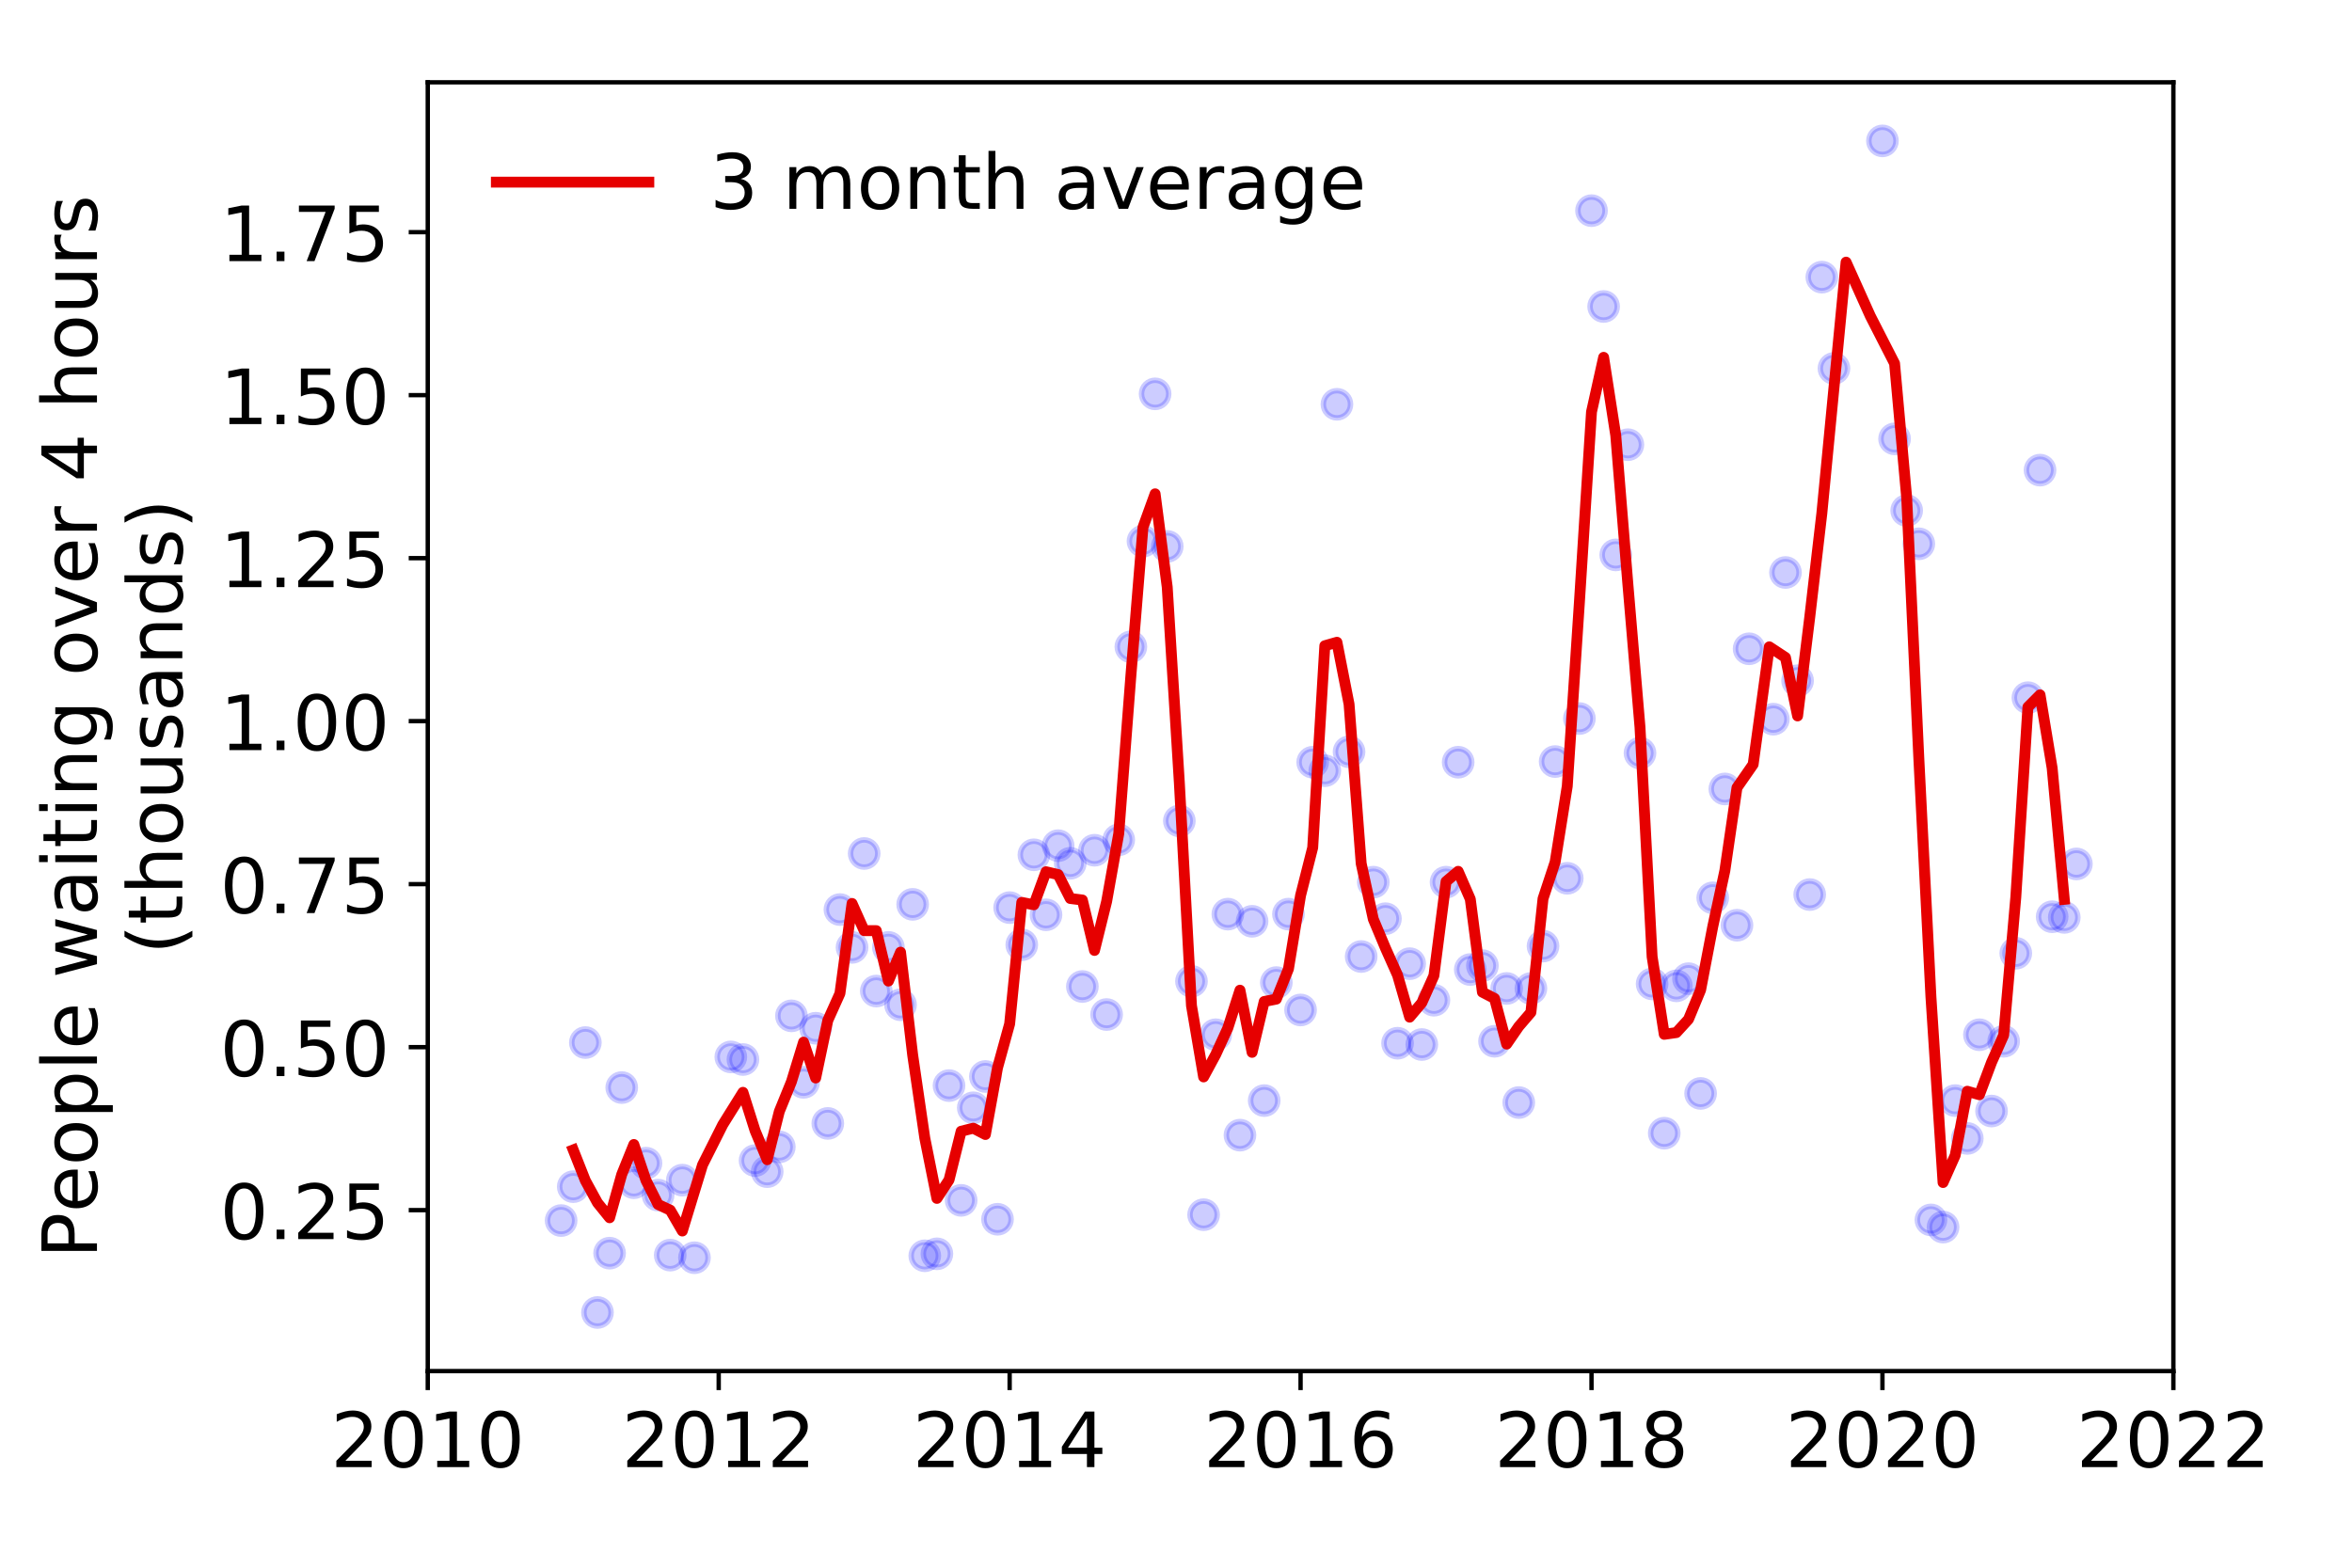 <?xml version="1.0" encoding="utf-8" standalone="no"?>
<!DOCTYPE svg PUBLIC "-//W3C//DTD SVG 1.1//EN"
  "http://www.w3.org/Graphics/SVG/1.1/DTD/svg11.dtd">
<!-- Created with matplotlib (https://matplotlib.org/) -->
<svg height="288pt" version="1.1" viewBox="0 0 432 288" width="432pt" xmlns="http://www.w3.org/2000/svg" xmlns:xlink="http://www.w3.org/1999/xlink">
 <defs>
  <style type="text/css">
*{stroke-linecap:butt;stroke-linejoin:round;}
  </style>
 </defs>
 <g id="figure_1">
  <g id="patch_1">
   <path d="M 0 288 
L 432 288 
L 432 0 
L 0 0 
z
" style="fill:#ffffff;"/>
  </g>
  <g id="axes_1">
   <g id="patch_2">
    <path d="M 78.57 251.88 
L 399.192 251.88 
L 399.192 15.12 
L 78.57 15.12 
z
" style="fill:#ffffff;"/>
   </g>
   <g id="matplotlib.axis_1">
    <g id="xtick_1">
     <g id="line2d_1">
      <defs>
       <path d="M 0 0 
L 0 3.5 
" id="mc426c1f559" style="stroke:#000000;stroke-width:0.8;"/>
      </defs>
      <g>
       <use style="stroke:#000000;stroke-width:0.8;" x="78.57" xlink:href="#mc426c1f559" y="251.88"/>
      </g>
     </g>
     <g id="text_1">
      <!-- 2010 -->
      <defs>
       <path d="M 19.188 8.297 
L 53.609 8.297 
L 53.609 0 
L 7.328 0 
L 7.328 8.297 
Q 12.938 14.109 22.625 23.891 
Q 32.328 33.688 34.812 36.531 
Q 39.547 41.844 41.422 45.531 
Q 43.312 49.219 43.312 52.781 
Q 43.312 58.594 39.234 62.25 
Q 35.156 65.922 28.609 65.922 
Q 23.969 65.922 18.812 64.312 
Q 13.672 62.703 7.812 59.422 
L 7.812 69.391 
Q 13.766 71.781 18.938 73 
Q 24.125 74.219 28.422 74.219 
Q 39.75 74.219 46.484 68.547 
Q 53.219 62.891 53.219 53.422 
Q 53.219 48.922 51.531 44.891 
Q 49.859 40.875 45.406 35.406 
Q 44.188 33.984 37.641 27.219 
Q 31.109 20.453 19.188 8.297 
z
" id="DejaVuSans-50"/>
       <path d="M 31.781 66.406 
Q 24.172 66.406 20.328 58.906 
Q 16.5 51.422 16.5 36.375 
Q 16.5 21.391 20.328 13.891 
Q 24.172 6.391 31.781 6.391 
Q 39.453 6.391 43.281 13.891 
Q 47.125 21.391 47.125 36.375 
Q 47.125 51.422 43.281 58.906 
Q 39.453 66.406 31.781 66.406 
z
M 31.781 74.219 
Q 44.047 74.219 50.516 64.516 
Q 56.984 54.828 56.984 36.375 
Q 56.984 17.969 50.516 8.266 
Q 44.047 -1.422 31.781 -1.422 
Q 19.531 -1.422 13.062 8.266 
Q 6.594 17.969 6.594 36.375 
Q 6.594 54.828 13.062 64.516 
Q 19.531 74.219 31.781 74.219 
z
" id="DejaVuSans-48"/>
       <path d="M 12.406 8.297 
L 28.516 8.297 
L 28.516 63.922 
L 10.984 60.406 
L 10.984 69.391 
L 28.422 72.906 
L 38.281 72.906 
L 38.281 8.297 
L 54.391 8.297 
L 54.391 0 
L 12.406 0 
z
" id="DejaVuSans-49"/>
      </defs>
      <g transform="translate(60.755 269.518)scale(0.14 -0.14)">
       <use xlink:href="#DejaVuSans-50"/>
       <use x="63.623" xlink:href="#DejaVuSans-48"/>
       <use x="127.246" xlink:href="#DejaVuSans-49"/>
       <use x="190.869" xlink:href="#DejaVuSans-48"/>
      </g>
     </g>
    </g>
    <g id="xtick_2">
     <g id="line2d_2">
      <g>
       <use style="stroke:#000000;stroke-width:0.8;" x="132.007" xlink:href="#mc426c1f559" y="251.88"/>
      </g>
     </g>
     <g id="text_2">
      <!-- 2012 -->
      <g transform="translate(114.192 269.518)scale(0.14 -0.14)">
       <use xlink:href="#DejaVuSans-50"/>
       <use x="63.623" xlink:href="#DejaVuSans-48"/>
       <use x="127.246" xlink:href="#DejaVuSans-49"/>
       <use x="190.869" xlink:href="#DejaVuSans-50"/>
      </g>
     </g>
    </g>
    <g id="xtick_3">
     <g id="line2d_3">
      <g>
       <use style="stroke:#000000;stroke-width:0.8;" x="185.444" xlink:href="#mc426c1f559" y="251.88"/>
      </g>
     </g>
     <g id="text_3">
      <!-- 2014 -->
      <defs>
       <path d="M 37.797 64.312 
L 12.891 25.391 
L 37.797 25.391 
z
M 35.203 72.906 
L 47.609 72.906 
L 47.609 25.391 
L 58.016 25.391 
L 58.016 17.188 
L 47.609 17.188 
L 47.609 0 
L 37.797 0 
L 37.797 17.188 
L 4.891 17.188 
L 4.891 26.703 
z
" id="DejaVuSans-52"/>
      </defs>
      <g transform="translate(167.629 269.518)scale(0.14 -0.14)">
       <use xlink:href="#DejaVuSans-50"/>
       <use x="63.623" xlink:href="#DejaVuSans-48"/>
       <use x="127.246" xlink:href="#DejaVuSans-49"/>
       <use x="190.869" xlink:href="#DejaVuSans-52"/>
      </g>
     </g>
    </g>
    <g id="xtick_4">
     <g id="line2d_4">
      <g>
       <use style="stroke:#000000;stroke-width:0.8;" x="238.881" xlink:href="#mc426c1f559" y="251.88"/>
      </g>
     </g>
     <g id="text_4">
      <!-- 2016 -->
      <defs>
       <path d="M 33.016 40.375 
Q 26.375 40.375 22.484 35.828 
Q 18.609 31.297 18.609 23.391 
Q 18.609 15.531 22.484 10.953 
Q 26.375 6.391 33.016 6.391 
Q 39.656 6.391 43.531 10.953 
Q 47.406 15.531 47.406 23.391 
Q 47.406 31.297 43.531 35.828 
Q 39.656 40.375 33.016 40.375 
z
M 52.594 71.297 
L 52.594 62.312 
Q 48.875 64.062 45.094 64.984 
Q 41.312 65.922 37.594 65.922 
Q 27.828 65.922 22.672 59.328 
Q 17.531 52.734 16.797 39.406 
Q 19.672 43.656 24.016 45.922 
Q 28.375 48.188 33.594 48.188 
Q 44.578 48.188 50.953 41.516 
Q 57.328 34.859 57.328 23.391 
Q 57.328 12.156 50.688 5.359 
Q 44.047 -1.422 33.016 -1.422 
Q 20.359 -1.422 13.672 8.266 
Q 6.984 17.969 6.984 36.375 
Q 6.984 53.656 15.188 63.938 
Q 23.391 74.219 37.203 74.219 
Q 40.922 74.219 44.703 73.484 
Q 48.484 72.75 52.594 71.297 
z
" id="DejaVuSans-54"/>
      </defs>
      <g transform="translate(221.066 269.518)scale(0.14 -0.14)">
       <use xlink:href="#DejaVuSans-50"/>
       <use x="63.623" xlink:href="#DejaVuSans-48"/>
       <use x="127.246" xlink:href="#DejaVuSans-49"/>
       <use x="190.869" xlink:href="#DejaVuSans-54"/>
      </g>
     </g>
    </g>
    <g id="xtick_5">
     <g id="line2d_5">
      <g>
       <use style="stroke:#000000;stroke-width:0.8;" x="292.318" xlink:href="#mc426c1f559" y="251.88"/>
      </g>
     </g>
     <g id="text_5">
      <!-- 2018 -->
      <defs>
       <path d="M 31.781 34.625 
Q 24.75 34.625 20.719 30.859 
Q 16.703 27.094 16.703 20.516 
Q 16.703 13.922 20.719 10.156 
Q 24.75 6.391 31.781 6.391 
Q 38.812 6.391 42.859 10.172 
Q 46.922 13.969 46.922 20.516 
Q 46.922 27.094 42.891 30.859 
Q 38.875 34.625 31.781 34.625 
z
M 21.922 38.812 
Q 15.578 40.375 12.031 44.719 
Q 8.5 49.078 8.5 55.328 
Q 8.5 64.062 14.719 69.141 
Q 20.953 74.219 31.781 74.219 
Q 42.672 74.219 48.875 69.141 
Q 55.078 64.062 55.078 55.328 
Q 55.078 49.078 51.531 44.719 
Q 48 40.375 41.703 38.812 
Q 48.828 37.156 52.797 32.312 
Q 56.781 27.484 56.781 20.516 
Q 56.781 9.906 50.312 4.234 
Q 43.844 -1.422 31.781 -1.422 
Q 19.734 -1.422 13.25 4.234 
Q 6.781 9.906 6.781 20.516 
Q 6.781 27.484 10.781 32.312 
Q 14.797 37.156 21.922 38.812 
z
M 18.312 54.391 
Q 18.312 48.734 21.844 45.562 
Q 25.391 42.391 31.781 42.391 
Q 38.141 42.391 41.719 45.562 
Q 45.312 48.734 45.312 54.391 
Q 45.312 60.062 41.719 63.234 
Q 38.141 66.406 31.781 66.406 
Q 25.391 66.406 21.844 63.234 
Q 18.312 60.062 18.312 54.391 
z
" id="DejaVuSans-56"/>
      </defs>
      <g transform="translate(274.503 269.518)scale(0.14 -0.14)">
       <use xlink:href="#DejaVuSans-50"/>
       <use x="63.623" xlink:href="#DejaVuSans-48"/>
       <use x="127.246" xlink:href="#DejaVuSans-49"/>
       <use x="190.869" xlink:href="#DejaVuSans-56"/>
      </g>
     </g>
    </g>
    <g id="xtick_6">
     <g id="line2d_6">
      <g>
       <use style="stroke:#000000;stroke-width:0.8;" x="345.755" xlink:href="#mc426c1f559" y="251.88"/>
      </g>
     </g>
     <g id="text_6">
      <!-- 2020 -->
      <g transform="translate(327.94 269.518)scale(0.14 -0.14)">
       <use xlink:href="#DejaVuSans-50"/>
       <use x="63.623" xlink:href="#DejaVuSans-48"/>
       <use x="127.246" xlink:href="#DejaVuSans-50"/>
       <use x="190.869" xlink:href="#DejaVuSans-48"/>
      </g>
     </g>
    </g>
    <g id="xtick_7">
     <g id="line2d_7">
      <g>
       <use style="stroke:#000000;stroke-width:0.8;" x="399.192" xlink:href="#mc426c1f559" y="251.88"/>
      </g>
     </g>
     <g id="text_7">
      <!-- 2022 -->
      <g transform="translate(381.377 269.518)scale(0.14 -0.14)">
       <use xlink:href="#DejaVuSans-50"/>
       <use x="63.623" xlink:href="#DejaVuSans-48"/>
       <use x="127.246" xlink:href="#DejaVuSans-50"/>
       <use x="190.869" xlink:href="#DejaVuSans-50"/>
      </g>
     </g>
    </g>
   </g>
   <g id="matplotlib.axis_2">
    <g id="ytick_1">
     <g id="line2d_8">
      <defs>
       <path d="M 0 0 
L -3.5 0 
" id="ma581c238b4" style="stroke:#000000;stroke-width:0.8;"/>
      </defs>
      <g>
       <use style="stroke:#000000;stroke-width:0.8;" x="78.57" xlink:href="#ma581c238b4" y="222.313"/>
      </g>
     </g>
     <g id="text_8">
      <!-- 0.25 -->
      <defs>
       <path d="M 10.688 12.406 
L 21 12.406 
L 21 0 
L 10.688 0 
z
" id="DejaVuSans-46"/>
       <path d="M 10.797 72.906 
L 49.516 72.906 
L 49.516 64.594 
L 19.828 64.594 
L 19.828 46.734 
Q 21.969 47.469 24.109 47.828 
Q 26.266 48.188 28.422 48.188 
Q 40.625 48.188 47.75 41.5 
Q 54.891 34.812 54.891 23.391 
Q 54.891 11.625 47.562 5.094 
Q 40.234 -1.422 26.906 -1.422 
Q 22.312 -1.422 17.547 -0.641 
Q 12.797 0.141 7.719 1.703 
L 7.719 11.625 
Q 12.109 9.234 16.797 8.062 
Q 21.484 6.891 26.703 6.891 
Q 35.156 6.891 40.078 11.328 
Q 45.016 15.766 45.016 23.391 
Q 45.016 31 40.078 35.438 
Q 35.156 39.891 26.703 39.891 
Q 22.75 39.891 18.812 39.016 
Q 14.891 38.141 10.797 36.281 
z
" id="DejaVuSans-53"/>
      </defs>
      <g transform="translate(40.398 227.632)scale(0.14 -0.14)">
       <use xlink:href="#DejaVuSans-48"/>
       <use x="63.623" xlink:href="#DejaVuSans-46"/>
       <use x="95.41" xlink:href="#DejaVuSans-50"/>
       <use x="159.033" xlink:href="#DejaVuSans-53"/>
      </g>
     </g>
    </g>
    <g id="ytick_2">
     <g id="line2d_9">
      <g>
       <use style="stroke:#000000;stroke-width:0.8;" x="78.57" xlink:href="#ma581c238b4" y="192.37"/>
      </g>
     </g>
     <g id="text_9">
      <!-- 0.50 -->
      <g transform="translate(40.398 197.689)scale(0.14 -0.14)">
       <use xlink:href="#DejaVuSans-48"/>
       <use x="63.623" xlink:href="#DejaVuSans-46"/>
       <use x="95.41" xlink:href="#DejaVuSans-53"/>
       <use x="159.033" xlink:href="#DejaVuSans-48"/>
      </g>
     </g>
    </g>
    <g id="ytick_3">
     <g id="line2d_10">
      <g>
       <use style="stroke:#000000;stroke-width:0.8;" x="78.57" xlink:href="#ma581c238b4" y="162.426"/>
      </g>
     </g>
     <g id="text_10">
      <!-- 0.75 -->
      <defs>
       <path d="M 8.203 72.906 
L 55.078 72.906 
L 55.078 68.703 
L 28.609 0 
L 18.312 0 
L 43.219 64.594 
L 8.203 64.594 
z
" id="DejaVuSans-55"/>
      </defs>
      <g transform="translate(40.398 167.745)scale(0.14 -0.14)">
       <use xlink:href="#DejaVuSans-48"/>
       <use x="63.623" xlink:href="#DejaVuSans-46"/>
       <use x="95.41" xlink:href="#DejaVuSans-55"/>
       <use x="159.033" xlink:href="#DejaVuSans-53"/>
      </g>
     </g>
    </g>
    <g id="ytick_4">
     <g id="line2d_11">
      <g>
       <use style="stroke:#000000;stroke-width:0.8;" x="78.57" xlink:href="#ma581c238b4" y="132.482"/>
      </g>
     </g>
     <g id="text_11">
      <!-- 1.00 -->
      <g transform="translate(40.398 137.801)scale(0.14 -0.14)">
       <use xlink:href="#DejaVuSans-49"/>
       <use x="63.623" xlink:href="#DejaVuSans-46"/>
       <use x="95.41" xlink:href="#DejaVuSans-48"/>
       <use x="159.033" xlink:href="#DejaVuSans-48"/>
      </g>
     </g>
    </g>
    <g id="ytick_5">
     <g id="line2d_12">
      <g>
       <use style="stroke:#000000;stroke-width:0.8;" x="78.57" xlink:href="#ma581c238b4" y="102.538"/>
      </g>
     </g>
     <g id="text_12">
      <!-- 1.25 -->
      <g transform="translate(40.398 107.857)scale(0.14 -0.14)">
       <use xlink:href="#DejaVuSans-49"/>
       <use x="63.623" xlink:href="#DejaVuSans-46"/>
       <use x="95.41" xlink:href="#DejaVuSans-50"/>
       <use x="159.033" xlink:href="#DejaVuSans-53"/>
      </g>
     </g>
    </g>
    <g id="ytick_6">
     <g id="line2d_13">
      <g>
       <use style="stroke:#000000;stroke-width:0.8;" x="78.57" xlink:href="#ma581c238b4" y="72.594"/>
      </g>
     </g>
     <g id="text_13">
      <!-- 1.50 -->
      <g transform="translate(40.398 77.913)scale(0.14 -0.14)">
       <use xlink:href="#DejaVuSans-49"/>
       <use x="63.623" xlink:href="#DejaVuSans-46"/>
       <use x="95.41" xlink:href="#DejaVuSans-53"/>
       <use x="159.033" xlink:href="#DejaVuSans-48"/>
      </g>
     </g>
    </g>
    <g id="ytick_7">
     <g id="line2d_14">
      <g>
       <use style="stroke:#000000;stroke-width:0.8;" x="78.57" xlink:href="#ma581c238b4" y="42.65"/>
      </g>
     </g>
     <g id="text_14">
      <!-- 1.75 -->
      <g transform="translate(40.398 47.969)scale(0.14 -0.14)">
       <use xlink:href="#DejaVuSans-49"/>
       <use x="63.623" xlink:href="#DejaVuSans-46"/>
       <use x="95.41" xlink:href="#DejaVuSans-55"/>
       <use x="159.033" xlink:href="#DejaVuSans-53"/>
      </g>
     </g>
    </g>
    <g id="text_15">
     <!-- People waiting over 4 hours -->
     <defs>
      <path d="M 19.672 64.797 
L 19.672 37.406 
L 32.078 37.406 
Q 38.969 37.406 42.719 40.969 
Q 46.484 44.531 46.484 51.125 
Q 46.484 57.672 42.719 61.234 
Q 38.969 64.797 32.078 64.797 
z
M 9.812 72.906 
L 32.078 72.906 
Q 44.344 72.906 50.609 67.359 
Q 56.891 61.812 56.891 51.125 
Q 56.891 40.328 50.609 34.812 
Q 44.344 29.297 32.078 29.297 
L 19.672 29.297 
L 19.672 0 
L 9.812 0 
z
" id="DejaVuSans-80"/>
      <path d="M 56.203 29.594 
L 56.203 25.203 
L 14.891 25.203 
Q 15.484 15.922 20.484 11.062 
Q 25.484 6.203 34.422 6.203 
Q 39.594 6.203 44.453 7.469 
Q 49.312 8.734 54.109 11.281 
L 54.109 2.781 
Q 49.266 0.734 44.188 -0.344 
Q 39.109 -1.422 33.891 -1.422 
Q 20.797 -1.422 13.156 6.188 
Q 5.516 13.812 5.516 26.812 
Q 5.516 40.234 12.766 48.109 
Q 20.016 56 32.328 56 
Q 43.359 56 49.781 48.891 
Q 56.203 41.797 56.203 29.594 
z
M 47.219 32.234 
Q 47.125 39.594 43.094 43.984 
Q 39.062 48.391 32.422 48.391 
Q 24.906 48.391 20.391 44.141 
Q 15.875 39.891 15.188 32.172 
z
" id="DejaVuSans-101"/>
      <path d="M 30.609 48.391 
Q 23.391 48.391 19.188 42.75 
Q 14.984 37.109 14.984 27.297 
Q 14.984 17.484 19.156 11.844 
Q 23.344 6.203 30.609 6.203 
Q 37.797 6.203 41.984 11.859 
Q 46.188 17.531 46.188 27.297 
Q 46.188 37.016 41.984 42.703 
Q 37.797 48.391 30.609 48.391 
z
M 30.609 56 
Q 42.328 56 49.016 48.375 
Q 55.719 40.766 55.719 27.297 
Q 55.719 13.875 49.016 6.219 
Q 42.328 -1.422 30.609 -1.422 
Q 18.844 -1.422 12.172 6.219 
Q 5.516 13.875 5.516 27.297 
Q 5.516 40.766 12.172 48.375 
Q 18.844 56 30.609 56 
z
" id="DejaVuSans-111"/>
      <path d="M 18.109 8.203 
L 18.109 -20.797 
L 9.078 -20.797 
L 9.078 54.688 
L 18.109 54.688 
L 18.109 46.391 
Q 20.953 51.266 25.266 53.625 
Q 29.594 56 35.594 56 
Q 45.562 56 51.781 48.094 
Q 58.016 40.188 58.016 27.297 
Q 58.016 14.406 51.781 6.484 
Q 45.562 -1.422 35.594 -1.422 
Q 29.594 -1.422 25.266 0.953 
Q 20.953 3.328 18.109 8.203 
z
M 48.688 27.297 
Q 48.688 37.203 44.609 42.844 
Q 40.531 48.484 33.406 48.484 
Q 26.266 48.484 22.188 42.844 
Q 18.109 37.203 18.109 27.297 
Q 18.109 17.391 22.188 11.75 
Q 26.266 6.109 33.406 6.109 
Q 40.531 6.109 44.609 11.75 
Q 48.688 17.391 48.688 27.297 
z
" id="DejaVuSans-112"/>
      <path d="M 9.422 75.984 
L 18.406 75.984 
L 18.406 0 
L 9.422 0 
z
" id="DejaVuSans-108"/>
      <path id="DejaVuSans-32"/>
      <path d="M 4.203 54.688 
L 13.188 54.688 
L 24.422 12.016 
L 35.594 54.688 
L 46.188 54.688 
L 57.422 12.016 
L 68.609 54.688 
L 77.594 54.688 
L 63.281 0 
L 52.688 0 
L 40.922 44.828 
L 29.109 0 
L 18.5 0 
z
" id="DejaVuSans-119"/>
      <path d="M 34.281 27.484 
Q 23.391 27.484 19.188 25 
Q 14.984 22.516 14.984 16.5 
Q 14.984 11.719 18.141 8.906 
Q 21.297 6.109 26.703 6.109 
Q 34.188 6.109 38.703 11.406 
Q 43.219 16.703 43.219 25.484 
L 43.219 27.484 
z
M 52.203 31.203 
L 52.203 0 
L 43.219 0 
L 43.219 8.297 
Q 40.141 3.328 35.547 0.953 
Q 30.953 -1.422 24.312 -1.422 
Q 15.922 -1.422 10.953 3.297 
Q 6 8.016 6 15.922 
Q 6 25.141 12.172 29.828 
Q 18.359 34.516 30.609 34.516 
L 43.219 34.516 
L 43.219 35.406 
Q 43.219 41.609 39.141 45 
Q 35.062 48.391 27.688 48.391 
Q 23 48.391 18.547 47.266 
Q 14.109 46.141 10.016 43.891 
L 10.016 52.203 
Q 14.938 54.109 19.578 55.047 
Q 24.219 56 28.609 56 
Q 40.484 56 46.344 49.844 
Q 52.203 43.703 52.203 31.203 
z
" id="DejaVuSans-97"/>
      <path d="M 9.422 54.688 
L 18.406 54.688 
L 18.406 0 
L 9.422 0 
z
M 9.422 75.984 
L 18.406 75.984 
L 18.406 64.594 
L 9.422 64.594 
z
" id="DejaVuSans-105"/>
      <path d="M 18.312 70.219 
L 18.312 54.688 
L 36.812 54.688 
L 36.812 47.703 
L 18.312 47.703 
L 18.312 18.016 
Q 18.312 11.328 20.141 9.422 
Q 21.969 7.516 27.594 7.516 
L 36.812 7.516 
L 36.812 0 
L 27.594 0 
Q 17.188 0 13.234 3.875 
Q 9.281 7.766 9.281 18.016 
L 9.281 47.703 
L 2.688 47.703 
L 2.688 54.688 
L 9.281 54.688 
L 9.281 70.219 
z
" id="DejaVuSans-116"/>
      <path d="M 54.891 33.016 
L 54.891 0 
L 45.906 0 
L 45.906 32.719 
Q 45.906 40.484 42.875 44.328 
Q 39.844 48.188 33.797 48.188 
Q 26.516 48.188 22.312 43.547 
Q 18.109 38.922 18.109 30.906 
L 18.109 0 
L 9.078 0 
L 9.078 54.688 
L 18.109 54.688 
L 18.109 46.188 
Q 21.344 51.125 25.703 53.562 
Q 30.078 56 35.797 56 
Q 45.219 56 50.047 50.172 
Q 54.891 44.344 54.891 33.016 
z
" id="DejaVuSans-110"/>
      <path d="M 45.406 27.984 
Q 45.406 37.75 41.375 43.109 
Q 37.359 48.484 30.078 48.484 
Q 22.859 48.484 18.828 43.109 
Q 14.797 37.75 14.797 27.984 
Q 14.797 18.266 18.828 12.891 
Q 22.859 7.516 30.078 7.516 
Q 37.359 7.516 41.375 12.891 
Q 45.406 18.266 45.406 27.984 
z
M 54.391 6.781 
Q 54.391 -7.172 48.188 -13.984 
Q 42 -20.797 29.203 -20.797 
Q 24.469 -20.797 20.266 -20.094 
Q 16.062 -19.391 12.109 -17.922 
L 12.109 -9.188 
Q 16.062 -11.328 19.922 -12.344 
Q 23.781 -13.375 27.781 -13.375 
Q 36.625 -13.375 41.016 -8.766 
Q 45.406 -4.156 45.406 5.172 
L 45.406 9.625 
Q 42.625 4.781 38.281 2.391 
Q 33.938 0 27.875 0 
Q 17.828 0 11.672 7.656 
Q 5.516 15.328 5.516 27.984 
Q 5.516 40.672 11.672 48.328 
Q 17.828 56 27.875 56 
Q 33.938 56 38.281 53.609 
Q 42.625 51.219 45.406 46.391 
L 45.406 54.688 
L 54.391 54.688 
z
" id="DejaVuSans-103"/>
      <path d="M 2.984 54.688 
L 12.5 54.688 
L 29.594 8.797 
L 46.688 54.688 
L 56.203 54.688 
L 35.688 0 
L 23.484 0 
z
" id="DejaVuSans-118"/>
      <path d="M 41.109 46.297 
Q 39.594 47.172 37.812 47.578 
Q 36.031 48 33.891 48 
Q 26.266 48 22.188 43.047 
Q 18.109 38.094 18.109 28.812 
L 18.109 0 
L 9.078 0 
L 9.078 54.688 
L 18.109 54.688 
L 18.109 46.188 
Q 20.953 51.172 25.484 53.578 
Q 30.031 56 36.531 56 
Q 37.453 56 38.578 55.875 
Q 39.703 55.766 41.062 55.516 
z
" id="DejaVuSans-114"/>
      <path d="M 54.891 33.016 
L 54.891 0 
L 45.906 0 
L 45.906 32.719 
Q 45.906 40.484 42.875 44.328 
Q 39.844 48.188 33.797 48.188 
Q 26.516 48.188 22.312 43.547 
Q 18.109 38.922 18.109 30.906 
L 18.109 0 
L 9.078 0 
L 9.078 75.984 
L 18.109 75.984 
L 18.109 46.188 
Q 21.344 51.125 25.703 53.562 
Q 30.078 56 35.797 56 
Q 45.219 56 50.047 50.172 
Q 54.891 44.344 54.891 33.016 
z
" id="DejaVuSans-104"/>
      <path d="M 8.5 21.578 
L 8.5 54.688 
L 17.484 54.688 
L 17.484 21.922 
Q 17.484 14.156 20.5 10.266 
Q 23.531 6.391 29.594 6.391 
Q 36.859 6.391 41.078 11.031 
Q 45.312 15.672 45.312 23.688 
L 45.312 54.688 
L 54.297 54.688 
L 54.297 0 
L 45.312 0 
L 45.312 8.406 
Q 42.047 3.422 37.719 1 
Q 33.406 -1.422 27.688 -1.422 
Q 18.266 -1.422 13.375 4.438 
Q 8.5 10.297 8.5 21.578 
z
M 31.109 56 
z
" id="DejaVuSans-117"/>
      <path d="M 44.281 53.078 
L 44.281 44.578 
Q 40.484 46.531 36.375 47.5 
Q 32.281 48.484 27.875 48.484 
Q 21.188 48.484 17.844 46.438 
Q 14.5 44.391 14.5 40.281 
Q 14.5 37.156 16.891 35.375 
Q 19.281 33.594 26.516 31.984 
L 29.594 31.297 
Q 39.156 29.25 43.188 25.516 
Q 47.219 21.781 47.219 15.094 
Q 47.219 7.469 41.188 3.016 
Q 35.156 -1.422 24.609 -1.422 
Q 20.219 -1.422 15.453 -0.562 
Q 10.688 0.297 5.422 2 
L 5.422 11.281 
Q 10.406 8.688 15.234 7.391 
Q 20.062 6.109 24.812 6.109 
Q 31.156 6.109 34.562 8.281 
Q 37.984 10.453 37.984 14.406 
Q 37.984 18.062 35.516 20.016 
Q 33.062 21.969 24.703 23.781 
L 21.578 24.516 
Q 13.234 26.266 9.516 29.906 
Q 5.812 33.547 5.812 39.891 
Q 5.812 47.609 11.281 51.797 
Q 16.75 56 26.812 56 
Q 31.781 56 36.172 55.266 
Q 40.578 54.547 44.281 53.078 
z
" id="DejaVuSans-115"/>
     </defs>
     <g transform="translate(17.81 231.175)rotate(-90)scale(0.14 -0.14)">
      <use xlink:href="#DejaVuSans-80"/>
      <use x="60.256" xlink:href="#DejaVuSans-101"/>
      <use x="121.779" xlink:href="#DejaVuSans-111"/>
      <use x="182.961" xlink:href="#DejaVuSans-112"/>
      <use x="246.438" xlink:href="#DejaVuSans-108"/>
      <use x="274.221" xlink:href="#DejaVuSans-101"/>
      <use x="335.744" xlink:href="#DejaVuSans-32"/>
      <use x="367.531" xlink:href="#DejaVuSans-119"/>
      <use x="449.318" xlink:href="#DejaVuSans-97"/>
      <use x="510.598" xlink:href="#DejaVuSans-105"/>
      <use x="538.381" xlink:href="#DejaVuSans-116"/>
      <use x="577.59" xlink:href="#DejaVuSans-105"/>
      <use x="605.373" xlink:href="#DejaVuSans-110"/>
      <use x="668.752" xlink:href="#DejaVuSans-103"/>
      <use x="732.229" xlink:href="#DejaVuSans-32"/>
      <use x="764.016" xlink:href="#DejaVuSans-111"/>
      <use x="825.197" xlink:href="#DejaVuSans-118"/>
      <use x="884.377" xlink:href="#DejaVuSans-101"/>
      <use x="945.9" xlink:href="#DejaVuSans-114"/>
      <use x="987.014" xlink:href="#DejaVuSans-32"/>
      <use x="1018.801" xlink:href="#DejaVuSans-52"/>
      <use x="1082.424" xlink:href="#DejaVuSans-32"/>
      <use x="1114.211" xlink:href="#DejaVuSans-104"/>
      <use x="1177.59" xlink:href="#DejaVuSans-111"/>
      <use x="1238.771" xlink:href="#DejaVuSans-117"/>
      <use x="1302.15" xlink:href="#DejaVuSans-114"/>
      <use x="1343.264" xlink:href="#DejaVuSans-115"/>
     </g>
     <!-- (thousands) -->
     <defs>
      <path d="M 31 75.875 
Q 24.469 64.656 21.281 53.656 
Q 18.109 42.672 18.109 31.391 
Q 18.109 20.125 21.312 9.062 
Q 24.516 -2 31 -13.188 
L 23.188 -13.188 
Q 15.875 -1.703 12.234 9.375 
Q 8.594 20.453 8.594 31.391 
Q 8.594 42.281 12.203 53.312 
Q 15.828 64.359 23.188 75.875 
z
" id="DejaVuSans-40"/>
      <path d="M 45.406 46.391 
L 45.406 75.984 
L 54.391 75.984 
L 54.391 0 
L 45.406 0 
L 45.406 8.203 
Q 42.578 3.328 38.25 0.953 
Q 33.938 -1.422 27.875 -1.422 
Q 17.969 -1.422 11.734 6.484 
Q 5.516 14.406 5.516 27.297 
Q 5.516 40.188 11.734 48.094 
Q 17.969 56 27.875 56 
Q 33.938 56 38.25 53.625 
Q 42.578 51.266 45.406 46.391 
z
M 14.797 27.297 
Q 14.797 17.391 18.875 11.75 
Q 22.953 6.109 30.078 6.109 
Q 37.203 6.109 41.297 11.75 
Q 45.406 17.391 45.406 27.297 
Q 45.406 37.203 41.297 42.844 
Q 37.203 48.484 30.078 48.484 
Q 22.953 48.484 18.875 42.844 
Q 14.797 37.203 14.797 27.297 
z
" id="DejaVuSans-100"/>
      <path d="M 8.016 75.875 
L 15.828 75.875 
Q 23.141 64.359 26.781 53.312 
Q 30.422 42.281 30.422 31.391 
Q 30.422 20.453 26.781 9.375 
Q 23.141 -1.703 15.828 -13.188 
L 8.016 -13.188 
Q 14.5 -2 17.703 9.062 
Q 20.906 20.125 20.906 31.391 
Q 20.906 42.672 17.703 53.656 
Q 14.5 64.656 8.016 75.875 
z
" id="DejaVuSans-41"/>
     </defs>
     <g transform="translate(33.487 175.325)rotate(-90)scale(0.14 -0.14)">
      <use xlink:href="#DejaVuSans-40"/>
      <use x="39.014" xlink:href="#DejaVuSans-116"/>
      <use x="78.223" xlink:href="#DejaVuSans-104"/>
      <use x="141.602" xlink:href="#DejaVuSans-111"/>
      <use x="202.783" xlink:href="#DejaVuSans-117"/>
      <use x="266.162" xlink:href="#DejaVuSans-115"/>
      <use x="318.262" xlink:href="#DejaVuSans-97"/>
      <use x="379.541" xlink:href="#DejaVuSans-110"/>
      <use x="442.92" xlink:href="#DejaVuSans-100"/>
      <use x="506.396" xlink:href="#DejaVuSans-115"/>
      <use x="558.496" xlink:href="#DejaVuSans-41"/>
     </g>
    </g>
   </g>
   <g id="line2d_15">
    <defs>
     <path d="M 0 2.5 
C 0.663 2.5 1.299 2.237 1.768 1.768 
C 2.237 1.299 2.5 0.663 2.5 0 
C 2.5 -0.663 2.237 -1.299 1.768 -1.768 
C 1.299 -2.237 0.663 -2.5 0 -2.5 
C -0.663 -2.5 -1.299 -2.237 -1.768 -1.768 
C -2.237 -1.299 -2.5 -0.663 -2.5 0 
C -2.5 0.663 -2.237 1.299 -1.768 1.768 
C -1.299 2.237 -0.663 2.5 0 2.5 
z
" id="m09d721eb92" style="stroke:#0000ff;stroke-opacity:0.2;"/>
    </defs>
    <g clip-path="url(#p2d52c763e3)">
     <use style="fill:#0000ff;fill-opacity:0.2;stroke:#0000ff;stroke-opacity:0.2;" x="381.38" xlink:href="#m09d721eb92" y="158.713"/>
     <use style="fill:#0000ff;fill-opacity:0.2;stroke:#0000ff;stroke-opacity:0.2;" x="379.154" xlink:href="#m09d721eb92" y="168.534"/>
     <use style="fill:#0000ff;fill-opacity:0.2;stroke:#0000ff;stroke-opacity:0.2;" x="376.927" xlink:href="#m09d721eb92" y="168.415"/>
     <use style="fill:#0000ff;fill-opacity:0.2;stroke:#0000ff;stroke-opacity:0.2;" x="374.701" xlink:href="#m09d721eb92" y="86.368"/>
     <use style="fill:#0000ff;fill-opacity:0.2;stroke:#0000ff;stroke-opacity:0.2;" x="372.474" xlink:href="#m09d721eb92" y="128.17"/>
     <use style="fill:#0000ff;fill-opacity:0.2;stroke:#0000ff;stroke-opacity:0.2;" x="370.247" xlink:href="#m09d721eb92" y="175.122"/>
     <use style="fill:#0000ff;fill-opacity:0.2;stroke:#0000ff;stroke-opacity:0.2;" x="368.021" xlink:href="#m09d721eb92" y="191.292"/>
     <use style="fill:#0000ff;fill-opacity:0.2;stroke:#0000ff;stroke-opacity:0.2;" x="365.794" xlink:href="#m09d721eb92" y="204.108"/>
     <use style="fill:#0000ff;fill-opacity:0.2;stroke:#0000ff;stroke-opacity:0.2;" x="363.568" xlink:href="#m09d721eb92" y="190.094"/>
     <use style="fill:#0000ff;fill-opacity:0.2;stroke:#0000ff;stroke-opacity:0.2;" x="361.341" xlink:href="#m09d721eb92" y="209.138"/>
     <use style="fill:#0000ff;fill-opacity:0.2;stroke:#0000ff;stroke-opacity:0.2;" x="359.115" xlink:href="#m09d721eb92" y="202.191"/>
     <use style="fill:#0000ff;fill-opacity:0.2;stroke:#0000ff;stroke-opacity:0.2;" x="356.888" xlink:href="#m09d721eb92" y="225.428"/>
     <use style="fill:#0000ff;fill-opacity:0.2;stroke:#0000ff;stroke-opacity:0.2;" x="354.662" xlink:href="#m09d721eb92" y="224.11"/>
     <use style="fill:#0000ff;fill-opacity:0.2;stroke:#0000ff;stroke-opacity:0.2;" x="352.435" xlink:href="#m09d721eb92" y="99.903"/>
     <use style="fill:#0000ff;fill-opacity:0.2;stroke:#0000ff;stroke-opacity:0.2;" x="350.209" xlink:href="#m09d721eb92" y="93.794"/>
     <use style="fill:#0000ff;fill-opacity:0.2;stroke:#0000ff;stroke-opacity:0.2;" x="347.982" xlink:href="#m09d721eb92" y="80.619"/>
     <use style="fill:#0000ff;fill-opacity:0.2;stroke:#0000ff;stroke-opacity:0.2;" x="345.755" xlink:href="#m09d721eb92" y="25.882"/>
     <use style="fill:#0000ff;fill-opacity:0.2;stroke:#0000ff;stroke-opacity:0.2;" x="336.849" xlink:href="#m09d721eb92" y="67.683"/>
     <use style="fill:#0000ff;fill-opacity:0.2;stroke:#0000ff;stroke-opacity:0.2;" x="334.623" xlink:href="#m09d721eb92" y="50.915"/>
     <use style="fill:#0000ff;fill-opacity:0.2;stroke:#0000ff;stroke-opacity:0.2;" x="332.396" xlink:href="#m09d721eb92" y="164.342"/>
     <use style="fill:#0000ff;fill-opacity:0.2;stroke:#0000ff;stroke-opacity:0.2;" x="330.17" xlink:href="#m09d721eb92" y="125.056"/>
     <use style="fill:#0000ff;fill-opacity:0.2;stroke:#0000ff;stroke-opacity:0.2;" x="327.943" xlink:href="#m09d721eb92" y="105.173"/>
     <use style="fill:#0000ff;fill-opacity:0.2;stroke:#0000ff;stroke-opacity:0.2;" x="325.717" xlink:href="#m09d721eb92" y="132.123"/>
     <use style="fill:#0000ff;fill-opacity:0.2;stroke:#0000ff;stroke-opacity:0.2;" x="321.263" xlink:href="#m09d721eb92" y="119.187"/>
     <use style="fill:#0000ff;fill-opacity:0.2;stroke:#0000ff;stroke-opacity:0.2;" x="319.037" xlink:href="#m09d721eb92" y="169.972"/>
     <use style="fill:#0000ff;fill-opacity:0.2;stroke:#0000ff;stroke-opacity:0.2;" x="316.81" xlink:href="#m09d721eb92" y="144.939"/>
     <use style="fill:#0000ff;fill-opacity:0.2;stroke:#0000ff;stroke-opacity:0.2;" x="314.584" xlink:href="#m09d721eb92" y="164.941"/>
     <use style="fill:#0000ff;fill-opacity:0.2;stroke:#0000ff;stroke-opacity:0.2;" x="312.357" xlink:href="#m09d721eb92" y="200.874"/>
     <use style="fill:#0000ff;fill-opacity:0.2;stroke:#0000ff;stroke-opacity:0.2;" x="310.131" xlink:href="#m09d721eb92" y="179.793"/>
     <use style="fill:#0000ff;fill-opacity:0.2;stroke:#0000ff;stroke-opacity:0.2;" x="307.904" xlink:href="#m09d721eb92" y="181.111"/>
     <use style="fill:#0000ff;fill-opacity:0.2;stroke:#0000ff;stroke-opacity:0.2;" x="305.678" xlink:href="#m09d721eb92" y="208.18"/>
     <use style="fill:#0000ff;fill-opacity:0.2;stroke:#0000ff;stroke-opacity:0.2;" x="303.451" xlink:href="#m09d721eb92" y="180.751"/>
     <use style="fill:#0000ff;fill-opacity:0.2;stroke:#0000ff;stroke-opacity:0.2;" x="301.225" xlink:href="#m09d721eb92" y="138.351"/>
     <use style="fill:#0000ff;fill-opacity:0.2;stroke:#0000ff;stroke-opacity:0.2;" x="298.998" xlink:href="#m09d721eb92" y="81.697"/>
     <use style="fill:#0000ff;fill-opacity:0.2;stroke:#0000ff;stroke-opacity:0.2;" x="296.771" xlink:href="#m09d721eb92" y="101.939"/>
     <use style="fill:#0000ff;fill-opacity:0.2;stroke:#0000ff;stroke-opacity:0.2;" x="294.545" xlink:href="#m09d721eb92" y="56.305"/>
     <use style="fill:#0000ff;fill-opacity:0.2;stroke:#0000ff;stroke-opacity:0.2;" x="292.318" xlink:href="#m09d721eb92" y="38.698"/>
     <use style="fill:#0000ff;fill-opacity:0.2;stroke:#0000ff;stroke-opacity:0.2;" x="290.092" xlink:href="#m09d721eb92" y="132.003"/>
     <use style="fill:#0000ff;fill-opacity:0.2;stroke:#0000ff;stroke-opacity:0.2;" x="287.865" xlink:href="#m09d721eb92" y="161.348"/>
     <use style="fill:#0000ff;fill-opacity:0.2;stroke:#0000ff;stroke-opacity:0.2;" x="285.639" xlink:href="#m09d721eb92" y="139.908"/>
     <use style="fill:#0000ff;fill-opacity:0.2;stroke:#0000ff;stroke-opacity:0.2;" x="283.412" xlink:href="#m09d721eb92" y="173.804"/>
     <use style="fill:#0000ff;fill-opacity:0.2;stroke:#0000ff;stroke-opacity:0.2;" x="281.186" xlink:href="#m09d721eb92" y="181.59"/>
     <use style="fill:#0000ff;fill-opacity:0.2;stroke:#0000ff;stroke-opacity:0.2;" x="278.959" xlink:href="#m09d721eb92" y="202.551"/>
     <use style="fill:#0000ff;fill-opacity:0.2;stroke:#0000ff;stroke-opacity:0.2;" x="276.733" xlink:href="#m09d721eb92" y="181.59"/>
     <use style="fill:#0000ff;fill-opacity:0.2;stroke:#0000ff;stroke-opacity:0.2;" x="274.506" xlink:href="#m09d721eb92" y="191.292"/>
     <use style="fill:#0000ff;fill-opacity:0.2;stroke:#0000ff;stroke-opacity:0.2;" x="272.279" xlink:href="#m09d721eb92" y="177.398"/>
     <use style="fill:#0000ff;fill-opacity:0.2;stroke:#0000ff;stroke-opacity:0.2;" x="270.053" xlink:href="#m09d721eb92" y="178.116"/>
     <use style="fill:#0000ff;fill-opacity:0.2;stroke:#0000ff;stroke-opacity:0.2;" x="267.826" xlink:href="#m09d721eb92" y="140.028"/>
     <use style="fill:#0000ff;fill-opacity:0.2;stroke:#0000ff;stroke-opacity:0.2;" x="265.6" xlink:href="#m09d721eb92" y="162.066"/>
     <use style="fill:#0000ff;fill-opacity:0.2;stroke:#0000ff;stroke-opacity:0.2;" x="263.373" xlink:href="#m09d721eb92" y="183.746"/>
     <use style="fill:#0000ff;fill-opacity:0.2;stroke:#0000ff;stroke-opacity:0.2;" x="261.147" xlink:href="#m09d721eb92" y="191.89"/>
     <use style="fill:#0000ff;fill-opacity:0.2;stroke:#0000ff;stroke-opacity:0.2;" x="258.92" xlink:href="#m09d721eb92" y="177.038"/>
     <use style="fill:#0000ff;fill-opacity:0.2;stroke:#0000ff;stroke-opacity:0.2;" x="256.694" xlink:href="#m09d721eb92" y="191.651"/>
     <use style="fill:#0000ff;fill-opacity:0.2;stroke:#0000ff;stroke-opacity:0.2;" x="254.467" xlink:href="#m09d721eb92" y="168.774"/>
     <use style="fill:#0000ff;fill-opacity:0.2;stroke:#0000ff;stroke-opacity:0.2;" x="252.241" xlink:href="#m09d721eb92" y="162.066"/>
     <use style="fill:#0000ff;fill-opacity:0.2;stroke:#0000ff;stroke-opacity:0.2;" x="250.014" xlink:href="#m09d721eb92" y="175.721"/>
     <use style="fill:#0000ff;fill-opacity:0.2;stroke:#0000ff;stroke-opacity:0.2;" x="247.787" xlink:href="#m09d721eb92" y="138.111"/>
     <use style="fill:#0000ff;fill-opacity:0.2;stroke:#0000ff;stroke-opacity:0.2;" x="245.561" xlink:href="#m09d721eb92" y="74.271"/>
     <use style="fill:#0000ff;fill-opacity:0.2;stroke:#0000ff;stroke-opacity:0.2;" x="243.334" xlink:href="#m09d721eb92" y="141.585"/>
     <use style="fill:#0000ff;fill-opacity:0.2;stroke:#0000ff;stroke-opacity:0.2;" x="241.108" xlink:href="#m09d721eb92" y="140.028"/>
     <use style="fill:#0000ff;fill-opacity:0.2;stroke:#0000ff;stroke-opacity:0.2;" x="238.881" xlink:href="#m09d721eb92" y="185.542"/>
     <use style="fill:#0000ff;fill-opacity:0.2;stroke:#0000ff;stroke-opacity:0.2;" x="236.655" xlink:href="#m09d721eb92" y="167.935"/>
     <use style="fill:#0000ff;fill-opacity:0.2;stroke:#0000ff;stroke-opacity:0.2;" x="234.428" xlink:href="#m09d721eb92" y="180.512"/>
     <use style="fill:#0000ff;fill-opacity:0.2;stroke:#0000ff;stroke-opacity:0.2;" x="232.202" xlink:href="#m09d721eb92" y="202.191"/>
     <use style="fill:#0000ff;fill-opacity:0.2;stroke:#0000ff;stroke-opacity:0.2;" x="229.975" xlink:href="#m09d721eb92" y="169.253"/>
     <use style="fill:#0000ff;fill-opacity:0.2;stroke:#0000ff;stroke-opacity:0.2;" x="227.749" xlink:href="#m09d721eb92" y="208.539"/>
     <use style="fill:#0000ff;fill-opacity:0.2;stroke:#0000ff;stroke-opacity:0.2;" x="225.522" xlink:href="#m09d721eb92" y="167.935"/>
     <use style="fill:#0000ff;fill-opacity:0.2;stroke:#0000ff;stroke-opacity:0.2;" x="223.295" xlink:href="#m09d721eb92" y="190.094"/>
     <use style="fill:#0000ff;fill-opacity:0.2;stroke:#0000ff;stroke-opacity:0.2;" x="221.069" xlink:href="#m09d721eb92" y="223.152"/>
     <use style="fill:#0000ff;fill-opacity:0.2;stroke:#0000ff;stroke-opacity:0.2;" x="218.842" xlink:href="#m09d721eb92" y="180.272"/>
     <use style="fill:#0000ff;fill-opacity:0.2;stroke:#0000ff;stroke-opacity:0.2;" x="216.616" xlink:href="#m09d721eb92" y="150.808"/>
     <use style="fill:#0000ff;fill-opacity:0.2;stroke:#0000ff;stroke-opacity:0.2;" x="214.389" xlink:href="#m09d721eb92" y="100.382"/>
     <use style="fill:#0000ff;fill-opacity:0.2;stroke:#0000ff;stroke-opacity:0.2;" x="212.163" xlink:href="#m09d721eb92" y="72.355"/>
     <use style="fill:#0000ff;fill-opacity:0.2;stroke:#0000ff;stroke-opacity:0.2;" x="209.936" xlink:href="#m09d721eb92" y="99.424"/>
     <use style="fill:#0000ff;fill-opacity:0.2;stroke:#0000ff;stroke-opacity:0.2;" x="207.71" xlink:href="#m09d721eb92" y="118.828"/>
     <use style="fill:#0000ff;fill-opacity:0.2;stroke:#0000ff;stroke-opacity:0.2;" x="205.483" xlink:href="#m09d721eb92" y="154.281"/>
     <use style="fill:#0000ff;fill-opacity:0.2;stroke:#0000ff;stroke-opacity:0.2;" x="203.257" xlink:href="#m09d721eb92" y="186.381"/>
     <use style="fill:#0000ff;fill-opacity:0.2;stroke:#0000ff;stroke-opacity:0.2;" x="201.03" xlink:href="#m09d721eb92" y="156.197"/>
     <use style="fill:#0000ff;fill-opacity:0.2;stroke:#0000ff;stroke-opacity:0.2;" x="198.803" xlink:href="#m09d721eb92" y="181.23"/>
     <use style="fill:#0000ff;fill-opacity:0.2;stroke:#0000ff;stroke-opacity:0.2;" x="196.577" xlink:href="#m09d721eb92" y="158.593"/>
     <use style="fill:#0000ff;fill-opacity:0.2;stroke:#0000ff;stroke-opacity:0.2;" x="194.35" xlink:href="#m09d721eb92" y="155.359"/>
     <use style="fill:#0000ff;fill-opacity:0.2;stroke:#0000ff;stroke-opacity:0.2;" x="192.124" xlink:href="#m09d721eb92" y="168.055"/>
     <use style="fill:#0000ff;fill-opacity:0.2;stroke:#0000ff;stroke-opacity:0.2;" x="189.897" xlink:href="#m09d721eb92" y="157.036"/>
     <use style="fill:#0000ff;fill-opacity:0.2;stroke:#0000ff;stroke-opacity:0.2;" x="187.671" xlink:href="#m09d721eb92" y="173.565"/>
     <use style="fill:#0000ff;fill-opacity:0.2;stroke:#0000ff;stroke-opacity:0.2;" x="185.444" xlink:href="#m09d721eb92" y="166.738"/>
     <use style="fill:#0000ff;fill-opacity:0.2;stroke:#0000ff;stroke-opacity:0.2;" x="183.218" xlink:href="#m09d721eb92" y="223.99"/>
     <use style="fill:#0000ff;fill-opacity:0.2;stroke:#0000ff;stroke-opacity:0.2;" x="180.991" xlink:href="#m09d721eb92" y="197.759"/>
     <use style="fill:#0000ff;fill-opacity:0.2;stroke:#0000ff;stroke-opacity:0.2;" x="178.765" xlink:href="#m09d721eb92" y="203.509"/>
     <use style="fill:#0000ff;fill-opacity:0.2;stroke:#0000ff;stroke-opacity:0.2;" x="176.538" xlink:href="#m09d721eb92" y="220.517"/>
     <use style="fill:#0000ff;fill-opacity:0.2;stroke:#0000ff;stroke-opacity:0.2;" x="174.311" xlink:href="#m09d721eb92" y="199.436"/>
     <use style="fill:#0000ff;fill-opacity:0.2;stroke:#0000ff;stroke-opacity:0.2;" x="172.085" xlink:href="#m09d721eb92" y="230.338"/>
     <use style="fill:#0000ff;fill-opacity:0.2;stroke:#0000ff;stroke-opacity:0.2;" x="169.858" xlink:href="#m09d721eb92" y="230.698"/>
     <use style="fill:#0000ff;fill-opacity:0.2;stroke:#0000ff;stroke-opacity:0.2;" x="167.632" xlink:href="#m09d721eb92" y="166.139"/>
     <use style="fill:#0000ff;fill-opacity:0.2;stroke:#0000ff;stroke-opacity:0.2;" x="165.405" xlink:href="#m09d721eb92" y="184.584"/>
     <use style="fill:#0000ff;fill-opacity:0.2;stroke:#0000ff;stroke-opacity:0.2;" x="163.179" xlink:href="#m09d721eb92" y="174.044"/>
     <use style="fill:#0000ff;fill-opacity:0.2;stroke:#0000ff;stroke-opacity:0.2;" x="160.952" xlink:href="#m09d721eb92" y="182.069"/>
     <use style="fill:#0000ff;fill-opacity:0.2;stroke:#0000ff;stroke-opacity:0.2;" x="158.726" xlink:href="#m09d721eb92" y="156.796"/>
     <use style="fill:#0000ff;fill-opacity:0.2;stroke:#0000ff;stroke-opacity:0.2;" x="156.499" xlink:href="#m09d721eb92" y="174.044"/>
     <use style="fill:#0000ff;fill-opacity:0.2;stroke:#0000ff;stroke-opacity:0.2;" x="154.273" xlink:href="#m09d721eb92" y="167.097"/>
     <use style="fill:#0000ff;fill-opacity:0.2;stroke:#0000ff;stroke-opacity:0.2;" x="152.046" xlink:href="#m09d721eb92" y="206.383"/>
     <use style="fill:#0000ff;fill-opacity:0.2;stroke:#0000ff;stroke-opacity:0.2;" x="149.819" xlink:href="#m09d721eb92" y="188.896"/>
     <use style="fill:#0000ff;fill-opacity:0.2;stroke:#0000ff;stroke-opacity:0.2;" x="147.593" xlink:href="#m09d721eb92" y="198.837"/>
     <use style="fill:#0000ff;fill-opacity:0.2;stroke:#0000ff;stroke-opacity:0.2;" x="145.366" xlink:href="#m09d721eb92" y="186.62"/>
     <use style="fill:#0000ff;fill-opacity:0.2;stroke:#0000ff;stroke-opacity:0.2;" x="143.14" xlink:href="#m09d721eb92" y="210.695"/>
     <use style="fill:#0000ff;fill-opacity:0.2;stroke:#0000ff;stroke-opacity:0.2;" x="140.913" xlink:href="#m09d721eb92" y="215.247"/>
     <use style="fill:#0000ff;fill-opacity:0.2;stroke:#0000ff;stroke-opacity:0.2;" x="138.687" xlink:href="#m09d721eb92" y="213.211"/>
     <use style="fill:#0000ff;fill-opacity:0.2;stroke:#0000ff;stroke-opacity:0.2;" x="136.46" xlink:href="#m09d721eb92" y="194.645"/>
     <use style="fill:#0000ff;fill-opacity:0.2;stroke:#0000ff;stroke-opacity:0.2;" x="134.234" xlink:href="#m09d721eb92" y="194.166"/>
     <use style="fill:#0000ff;fill-opacity:0.2;stroke:#0000ff;stroke-opacity:0.2;" x="127.554" xlink:href="#m09d721eb92" y="231.057"/>
     <use style="fill:#0000ff;fill-opacity:0.2;stroke:#0000ff;stroke-opacity:0.2;" x="125.327" xlink:href="#m09d721eb92" y="216.804"/>
     <use style="fill:#0000ff;fill-opacity:0.2;stroke:#0000ff;stroke-opacity:0.2;" x="123.101" xlink:href="#m09d721eb92" y="230.578"/>
     <use style="fill:#0000ff;fill-opacity:0.2;stroke:#0000ff;stroke-opacity:0.2;" x="120.874" xlink:href="#m09d721eb92" y="219.559"/>
     <use style="fill:#0000ff;fill-opacity:0.2;stroke:#0000ff;stroke-opacity:0.2;" x="118.648" xlink:href="#m09d721eb92" y="213.69"/>
     <use style="fill:#0000ff;fill-opacity:0.2;stroke:#0000ff;stroke-opacity:0.2;" x="116.421" xlink:href="#m09d721eb92" y="217.283"/>
     <use style="fill:#0000ff;fill-opacity:0.2;stroke:#0000ff;stroke-opacity:0.2;" x="114.195" xlink:href="#m09d721eb92" y="199.796"/>
     <use style="fill:#0000ff;fill-opacity:0.2;stroke:#0000ff;stroke-opacity:0.2;" x="111.968" xlink:href="#m09d721eb92" y="230.219"/>
     <use style="fill:#0000ff;fill-opacity:0.2;stroke:#0000ff;stroke-opacity:0.2;" x="109.742" xlink:href="#m09d721eb92" y="241.118"/>
     <use style="fill:#0000ff;fill-opacity:0.2;stroke:#0000ff;stroke-opacity:0.2;" x="107.515" xlink:href="#m09d721eb92" y="191.531"/>
     <use style="fill:#0000ff;fill-opacity:0.2;stroke:#0000ff;stroke-opacity:0.2;" x="105.289" xlink:href="#m09d721eb92" y="218.002"/>
     <use style="fill:#0000ff;fill-opacity:0.2;stroke:#0000ff;stroke-opacity:0.2;" x="103.062" xlink:href="#m09d721eb92" y="224.23"/>
    </g>
   </g>
   <g id="line2d_16">
    <path clip-path="url(#p2d52c763e3)" d="M 379.154 165.221 
L 376.927 141.106 
L 374.701 127.651 
L 372.474 129.887 
L 370.247 164.861 
L 368.021 190.174 
L 365.794 195.164 
L 363.568 201.113 
L 361.341 200.474 
L 359.115 212.252 
L 356.888 217.243 
L 354.662 183.147 
L 352.435 139.269 
L 350.209 91.439 
L 347.982 66.765 
L 343.529 58.061 
L 339.076 48.16 
L 334.623 94.313 
L 332.396 113.438 
L 330.17 131.524 
L 327.943 120.784 
L 324.974 118.828 
L 322.006 140.427 
L 319.037 144.699 
L 316.81 159.95 
L 314.584 170.251 
L 312.357 181.869 
L 310.131 187.259 
L 307.904 189.695 
L 305.678 190.014 
L 303.451 175.761 
L 301.225 133.6 
L 298.998 107.329 
L 296.771 79.98 
L 294.545 65.647 
L 292.318 75.668 
L 290.092 110.683 
L 287.865 144.42 
L 285.639 158.353 
L 283.412 165.101 
L 281.186 185.982 
L 278.959 188.577 
L 276.733 191.811 
L 274.506 183.426 
L 272.279 182.269 
L 270.053 165.181 
L 267.826 160.07 
L 265.6 161.947 
L 263.373 179.234 
L 261.147 184.225 
L 258.92 186.86 
L 256.694 179.154 
L 254.467 174.164 
L 252.241 168.854 
L 250.014 158.633 
L 247.787 129.368 
L 245.561 117.989 
L 243.334 118.628 
L 241.108 155.718 
L 238.881 164.502 
L 236.655 177.997 
L 234.428 183.546 
L 232.202 183.985 
L 229.975 193.328 
L 227.749 181.909 
L 225.522 188.856 
L 223.295 193.727 
L 221.069 197.839 
L 218.842 184.744 
L 216.616 143.821 
L 214.389 107.848 
L 212.163 90.72 
L 209.936 96.869 
L 207.71 124.177 
L 205.483 153.163 
L 203.257 165.62 
L 201.03 174.603 
L 198.803 165.34 
L 196.577 165.061 
L 194.35 160.669 
L 192.124 160.15 
L 189.897 166.219 
L 187.671 165.779 
L 185.444 188.098 
L 183.218 196.162 
L 180.991 208.42 
L 178.765 207.262 
L 176.538 207.821 
L 174.311 216.764 
L 172.085 220.157 
L 169.858 209.058 
L 167.632 193.807 
L 165.405 174.922 
L 163.179 180.232 
L 160.952 170.97 
L 158.726 170.97 
L 156.499 165.979 
L 154.273 182.508 
L 152.046 187.459 
L 149.819 198.039 
L 147.593 191.451 
L 145.366 198.718 
L 143.14 204.187 
L 140.913 213.051 
L 138.687 207.701 
L 136.46 200.674 
L 132.749 206.623 
L 129.038 214.009 
L 125.327 226.146 
L 123.101 222.313 
L 120.874 221.275 
L 118.648 216.844 
L 116.421 210.256 
L 114.195 215.766 
L 111.968 223.711 
L 109.742 220.956 
L 107.515 216.884 
L 105.289 211.254 
" style="fill:none;stroke:#e60000;stroke-linecap:square;stroke-width:2;"/>
   </g>
   <g id="patch_3">
    <path d="M 78.57 251.88 
L 78.57 15.12 
" style="fill:none;stroke:#000000;stroke-linecap:square;stroke-linejoin:miter;stroke-width:0.8;"/>
   </g>
   <g id="patch_4">
    <path d="M 399.192 251.88 
L 399.192 15.12 
" style="fill:none;stroke:#000000;stroke-linecap:square;stroke-linejoin:miter;stroke-width:0.8;"/>
   </g>
   <g id="patch_5">
    <path d="M 78.57 251.88 
L 399.192 251.88 
" style="fill:none;stroke:#000000;stroke-linecap:square;stroke-linejoin:miter;stroke-width:0.8;"/>
   </g>
   <g id="patch_6">
    <path d="M 78.57 15.12 
L 399.192 15.12 
" style="fill:none;stroke:#000000;stroke-linecap:square;stroke-linejoin:miter;stroke-width:0.8;"/>
   </g>
   <g id="legend_1">
    <g id="line2d_17">
     <path d="M 91.17 33.458 
L 119.17 33.458 
" style="fill:none;stroke:#e60000;stroke-linecap:square;stroke-width:2;"/>
    </g>
    <g id="line2d_18"/>
    <g id="text_16">
     <!-- 3 month average -->
     <defs>
      <path d="M 40.578 39.312 
Q 47.656 37.797 51.625 33 
Q 55.609 28.219 55.609 21.188 
Q 55.609 10.406 48.188 4.484 
Q 40.766 -1.422 27.094 -1.422 
Q 22.516 -1.422 17.656 -0.516 
Q 12.797 0.391 7.625 2.203 
L 7.625 11.719 
Q 11.719 9.328 16.594 8.109 
Q 21.484 6.891 26.812 6.891 
Q 36.078 6.891 40.938 10.547 
Q 45.797 14.203 45.797 21.188 
Q 45.797 27.641 41.281 31.266 
Q 36.766 34.906 28.719 34.906 
L 20.219 34.906 
L 20.219 43.016 
L 29.109 43.016 
Q 36.375 43.016 40.234 45.922 
Q 44.094 48.828 44.094 54.297 
Q 44.094 59.906 40.109 62.906 
Q 36.141 65.922 28.719 65.922 
Q 24.656 65.922 20.016 65.031 
Q 15.375 64.156 9.812 62.312 
L 9.812 71.094 
Q 15.438 72.656 20.344 73.438 
Q 25.25 74.219 29.594 74.219 
Q 40.828 74.219 47.359 69.109 
Q 53.906 64.016 53.906 55.328 
Q 53.906 49.266 50.438 45.094 
Q 46.969 40.922 40.578 39.312 
z
" id="DejaVuSans-51"/>
      <path d="M 52 44.188 
Q 55.375 50.25 60.062 53.125 
Q 64.75 56 71.094 56 
Q 79.641 56 84.281 50.016 
Q 88.922 44.047 88.922 33.016 
L 88.922 0 
L 79.891 0 
L 79.891 32.719 
Q 79.891 40.578 77.094 44.375 
Q 74.312 48.188 68.609 48.188 
Q 61.625 48.188 57.562 43.547 
Q 53.516 38.922 53.516 30.906 
L 53.516 0 
L 44.484 0 
L 44.484 32.719 
Q 44.484 40.625 41.703 44.406 
Q 38.922 48.188 33.109 48.188 
Q 26.219 48.188 22.156 43.531 
Q 18.109 38.875 18.109 30.906 
L 18.109 0 
L 9.078 0 
L 9.078 54.688 
L 18.109 54.688 
L 18.109 46.188 
Q 21.188 51.219 25.484 53.609 
Q 29.781 56 35.688 56 
Q 41.656 56 45.828 52.969 
Q 50 49.953 52 44.188 
z
" id="DejaVuSans-109"/>
     </defs>
     <g transform="translate(130.37 38.358)scale(0.14 -0.14)">
      <use xlink:href="#DejaVuSans-51"/>
      <use x="63.623" xlink:href="#DejaVuSans-32"/>
      <use x="95.41" xlink:href="#DejaVuSans-109"/>
      <use x="192.822" xlink:href="#DejaVuSans-111"/>
      <use x="254.004" xlink:href="#DejaVuSans-110"/>
      <use x="317.383" xlink:href="#DejaVuSans-116"/>
      <use x="356.592" xlink:href="#DejaVuSans-104"/>
      <use x="419.971" xlink:href="#DejaVuSans-32"/>
      <use x="451.758" xlink:href="#DejaVuSans-97"/>
      <use x="513.037" xlink:href="#DejaVuSans-118"/>
      <use x="572.217" xlink:href="#DejaVuSans-101"/>
      <use x="633.74" xlink:href="#DejaVuSans-114"/>
      <use x="674.854" xlink:href="#DejaVuSans-97"/>
      <use x="736.133" xlink:href="#DejaVuSans-103"/>
      <use x="799.609" xlink:href="#DejaVuSans-101"/>
     </g>
    </g>
   </g>
  </g>
 </g>
 <defs>
  <clipPath id="p2d52c763e3">
   <rect height="236.76" width="320.623" x="78.57" y="15.12"/>
  </clipPath>
 </defs>
</svg>
